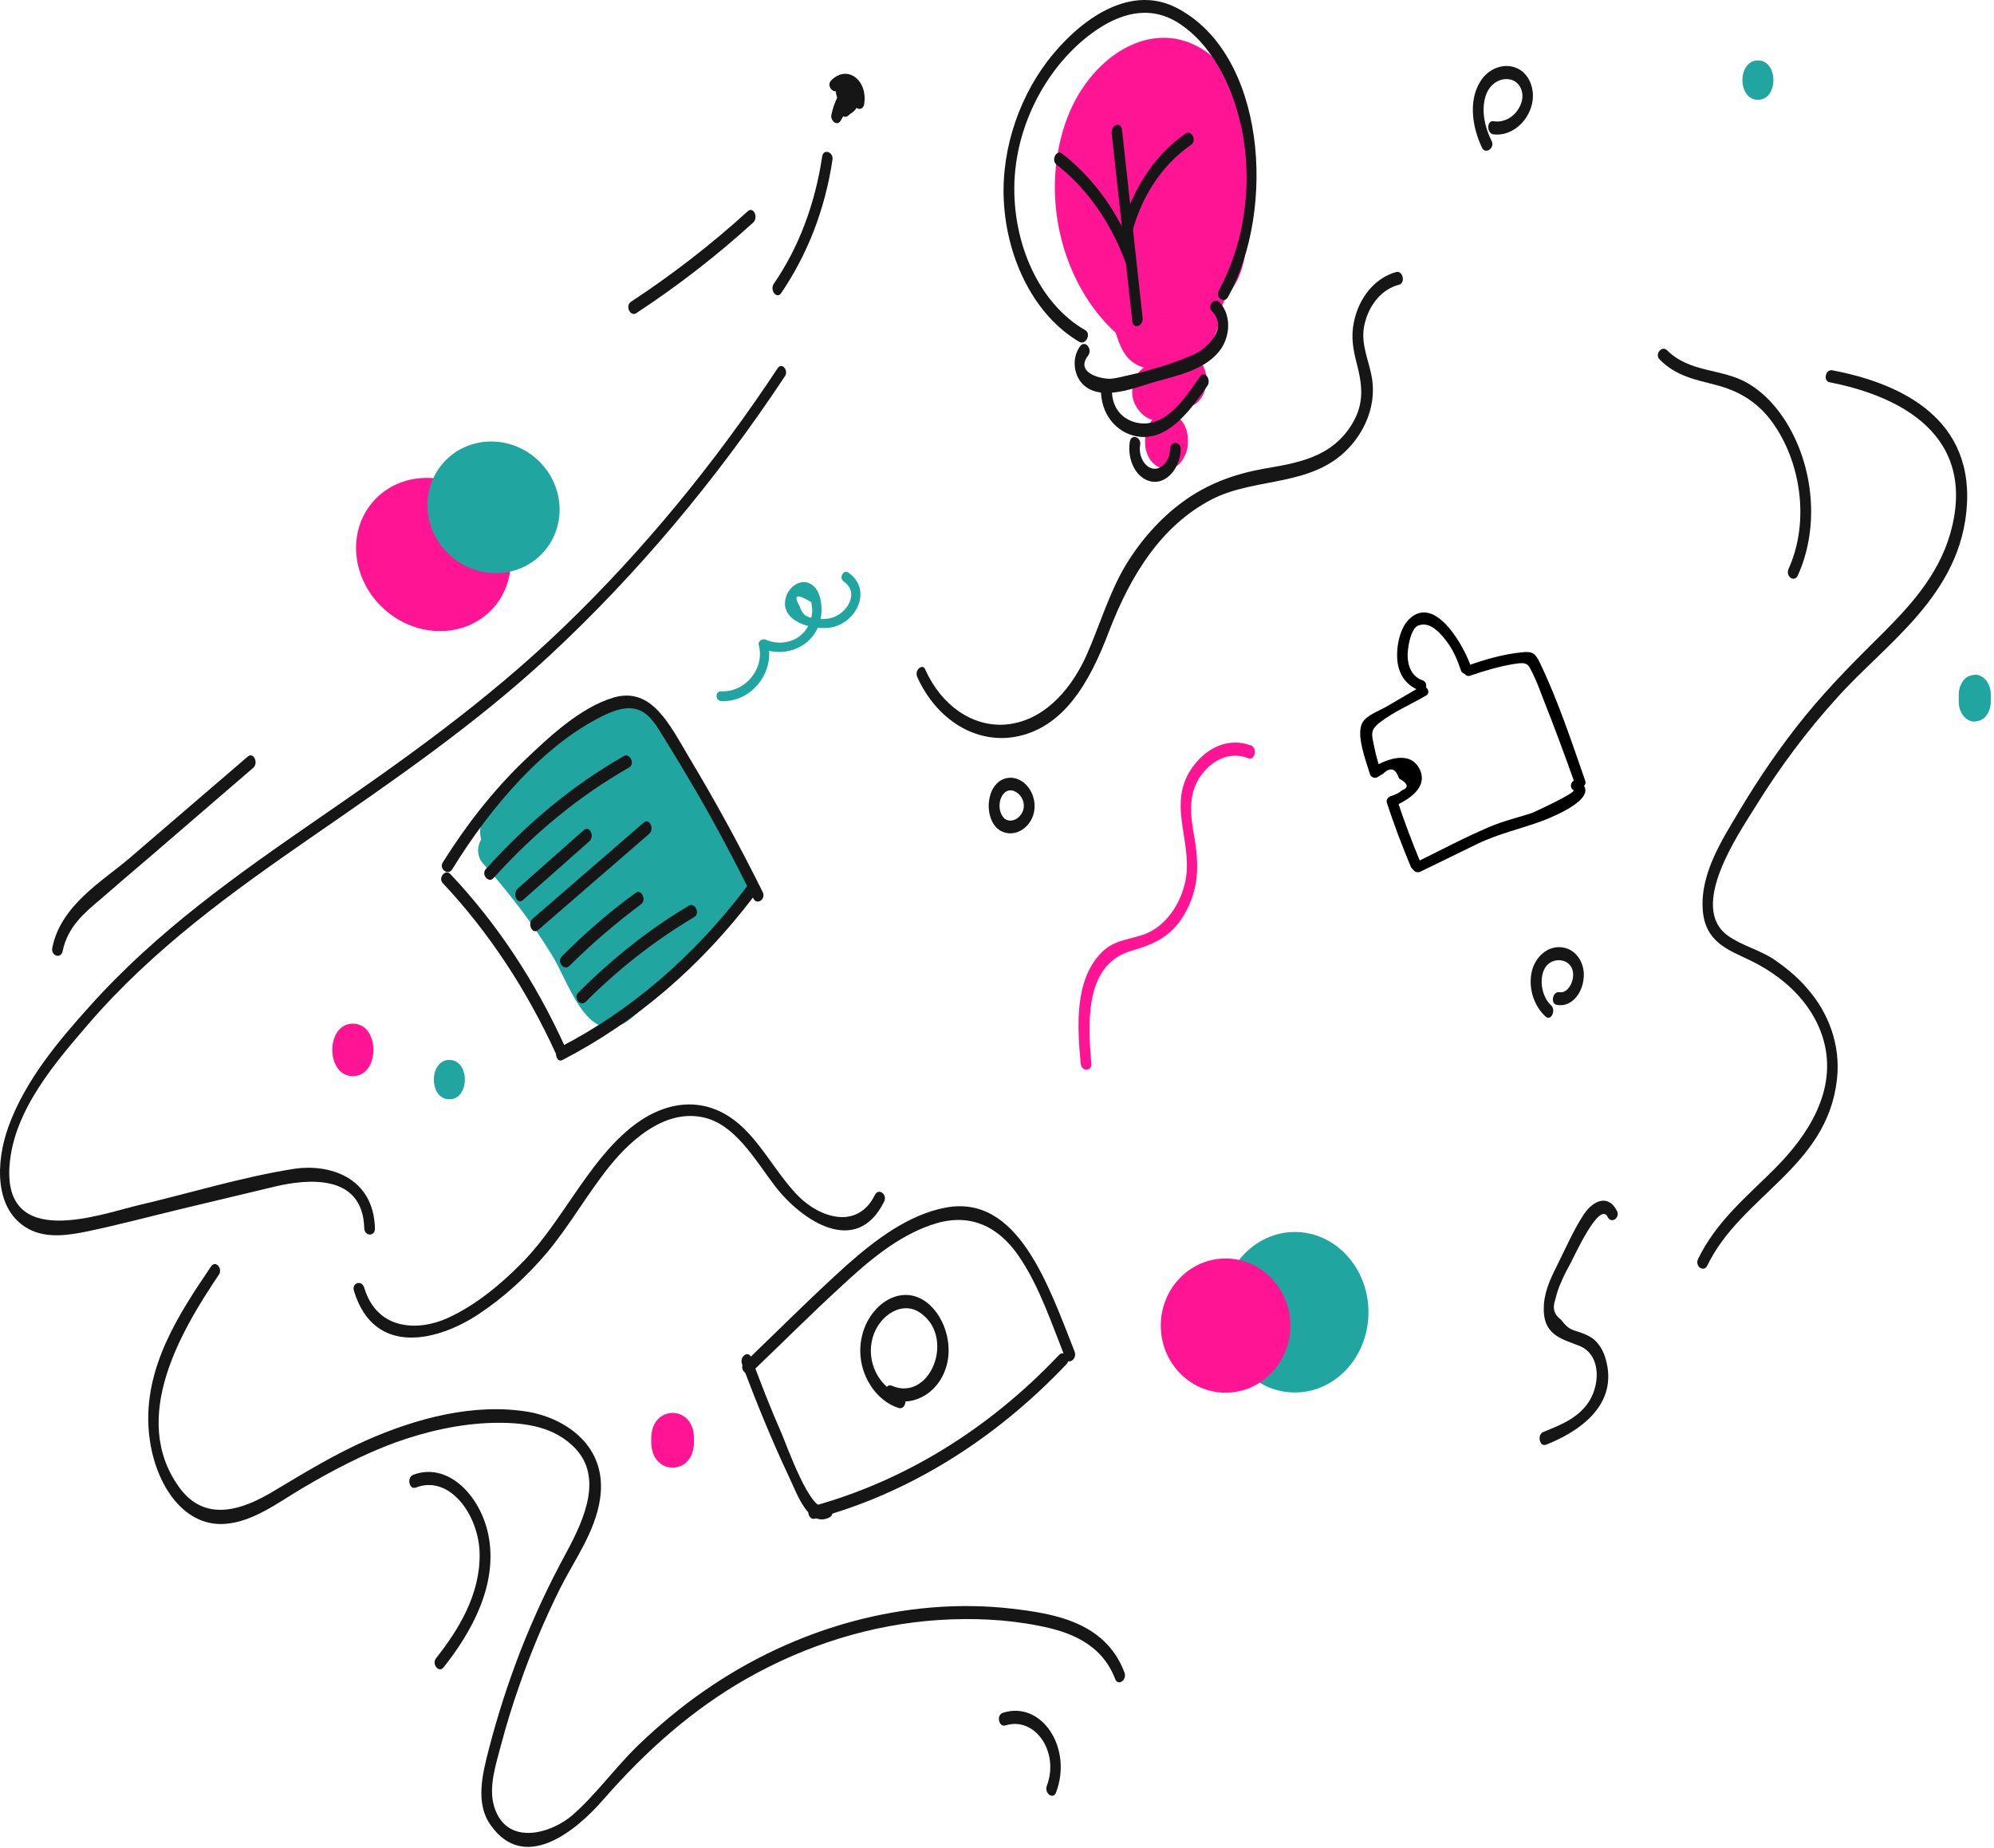 <svg width="560" height="519" viewBox="0 0 560 519" fill="none" xmlns="http://www.w3.org/2000/svg">
<path d="M135.699 242.549C142.699 250.408 149.299 258.881 154.999 268.213C158.799 274.353 162.699 286.633 169.499 288.352C173.499 289.334 176.699 286.756 179.699 283.809C183.799 279.756 187.799 275.581 191.899 271.406C195.999 267.231 199.999 263.179 204.099 259.004C206.999 256.057 210.299 253.355 210.499 248.32C210.699 243.531 208.199 239.97 205.899 236.409C202.699 231.375 199.399 226.34 196.199 221.305C192.999 216.271 189.699 211.236 186.499 206.201C184.099 202.517 181.899 197.606 177.899 196.5C174.299 195.518 170.999 198.097 167.999 200.061C163.999 202.64 160.099 205.587 156.399 208.657C149.099 214.797 142.299 221.796 136.099 229.655C134.199 232.111 134.399 236.655 136.999 238.374C143.499 242.426 149.699 247.215 155.299 253.109C157.799 255.688 160.199 258.513 162.499 261.46C163.599 262.933 164.699 264.407 165.799 266.003C166.499 266.985 167.199 268.091 167.899 269.073C168.799 272.02 170.099 271.897 171.699 268.459C172.099 271.775 172.399 275.213 172.799 278.528C183.199 270.792 192.699 261.214 200.899 250.162C204.299 245.496 199.999 238.374 195.399 241.444C188.399 246.11 181.199 249.917 173.699 252.864C175.399 255.565 177.099 258.267 178.799 260.968C182.999 252.741 188.199 245.619 194.299 239.356C191.899 237.146 189.599 234.936 187.199 232.602C181.699 242.672 174.799 251.513 166.899 258.758C169.099 260.846 171.299 262.933 173.499 265.021C176.099 253.478 181.399 243.286 189.299 236.041C187.199 233.462 185.199 231.006 183.099 228.427C178.599 239.356 172.299 248.689 164.199 255.811C165.699 255.811 167.199 255.811 168.699 255.811C168.999 256.179 169.199 256.671 169.499 257.039C169.699 256.057 169.899 255.074 170.099 254.215C170.399 252.987 170.699 251.759 171.099 250.408C171.999 247.092 173.199 244.023 174.499 240.953C176.999 235.181 180.099 230.147 183.799 225.48C181.399 223.27 179.099 221.06 176.699 218.727C171.399 232.111 164.099 243.777 154.899 253.601C157.499 254.951 159.999 256.179 162.599 257.53C163.699 243.04 168.799 229.778 177.099 219.341C174.699 217.13 172.399 214.92 169.999 212.587C165.899 222.41 159.899 230.147 152.099 235.672C154.399 237.269 156.599 238.865 158.899 240.461C158.799 236.041 159.299 231.743 160.999 227.813C161.699 226.094 162.599 224.498 163.599 223.147C165.199 220.814 168.199 220.2 165.399 217.99C164.099 216.025 163.399 216.148 163.299 218.604C162.799 219.832 162.399 221.06 161.899 222.288C161.099 224.13 160.299 225.849 159.499 227.568C158.599 229.287 157.699 231.006 156.699 232.602C155.899 233.83 155.199 235.058 154.299 236.286C152.899 237.269 152.799 238.006 153.999 238.374C154.699 239.479 155.399 240.584 156.099 241.689C155.099 237.76 158.399 230.392 159.899 227.077C160.799 225.235 165.999 214.674 168.299 215.288C169.399 215.534 170.899 222.41 171.299 223.638C172.099 226.34 172.799 229.164 173.299 231.989C173.799 234.813 174.399 237.76 174.399 240.584C174.399 243.9 174.399 244.023 172.199 241.689C165.899 235.058 165.199 218.235 174.499 214.429C179.199 212.464 180.599 219.832 181.699 224.007C183.299 230.024 184.799 236.164 186.399 242.303C188.899 240.461 191.399 238.742 193.899 236.9C188.299 230.147 185.299 221.551 185.099 211.85C183.199 213.569 181.299 215.411 179.399 217.13C189.899 222.042 191.599 238.251 192.999 250.04C193.799 257.039 202.499 254.092 201.699 247.092C199.699 230.392 195.999 212.955 181.799 206.447C179.099 205.219 175.999 208.412 176.099 211.727C176.299 224.252 180.299 235.672 187.499 244.514C190.599 248.32 196.399 244.514 194.999 239.111C193.199 232.111 191.599 225.112 189.599 218.235C188.199 213.323 186.399 208.166 182.699 205.219C174.699 198.711 165.299 206.079 161.199 215.043C156.499 225.48 157.699 238.497 164.099 247.338C169.399 254.583 179.699 258.513 182.599 246.356C185.199 235.55 180.699 219.586 176.299 210.254C170.299 197.728 160.399 207.184 155.299 215.288C152.599 219.586 150.499 224.252 148.999 229.287C147.599 233.953 145.299 241.567 148.099 246.11C154.699 256.671 164.199 238.742 167.099 232.848C169.599 227.936 173.199 221.182 172.599 215.043C171.999 209.271 167.599 206.57 163.399 208.78C154.199 213.692 149.499 228.796 149.899 240.216C149.999 244.391 153.599 247.092 156.699 245.005C165.699 238.62 172.999 229.287 177.799 217.99C180.099 212.587 174.399 206.692 170.699 211.236C160.699 223.761 154.899 239.725 153.599 257.162C153.199 262.319 158.599 263.916 161.299 261.091C170.999 250.776 178.899 238.128 184.499 224.007C186.599 218.604 181.199 212.587 177.399 217.253C171.599 224.621 166.999 233.094 163.799 242.549C161.699 248.812 157.299 260.723 164.099 265.021C165.499 265.88 167.299 266.126 168.599 265.021C177.999 256.793 185.599 246.356 190.799 233.708C192.599 229.287 188.599 222.533 184.599 226.094C174.799 235.181 167.899 247.215 164.699 261.705C163.699 266.003 167.999 270.915 171.299 267.968C180.599 259.618 188.399 249.671 194.899 237.883C197.899 232.357 191.499 227.445 187.799 231.129C181.099 237.883 175.499 245.865 170.899 254.951C168.799 259.004 172.299 264.53 175.999 263.056C184.299 259.863 192.299 255.688 199.899 250.531C198.099 247.584 196.299 244.759 194.399 241.812C186.699 252.25 177.899 261.214 168.099 268.459C164.499 271.161 165.699 276.809 169.199 278.528C173.399 280.616 177.899 276.441 178.099 271.161C178.399 264.775 172.999 258.758 169.799 254.583C161.699 243.777 151.999 234.936 141.399 228.427C141.699 231.375 141.999 234.199 142.299 237.146C146.999 231.252 151.999 225.849 157.299 220.937C162.099 216.516 168.099 210.622 173.799 208.289C175.499 207.552 175.399 207.184 176.799 208.903C178.199 210.622 179.299 212.709 180.399 214.551C182.599 217.99 184.899 221.551 187.099 224.989C189.499 228.796 191.999 232.603 194.399 236.409C195.699 238.497 200.999 244.759 200.599 247.092C200.199 249.794 194.699 253.723 192.899 255.565C190.099 258.39 187.299 261.214 184.499 264.038C181.699 266.863 178.899 269.687 176.099 272.511C174.899 273.739 172.299 277.3 170.199 275.95C169.399 275.458 167.999 271.775 167.499 270.915C160.199 257.407 151.499 245.251 141.799 234.322C137.799 230.024 131.399 237.76 135.699 242.549Z" fill="#20a5a0"/>
<path d="M140.499 232.725C144.099 241.321 166.699 289.212 176.299 272.88C179.699 267.108 171.899 261.582 168.499 267.354C168.299 267.599 168.199 267.968 167.999 268.213C169.299 267.354 170.599 266.371 171.899 265.512C170.199 265.758 166.099 258.758 164.999 257.162C162.799 254.092 160.599 251.022 158.599 247.706C154.699 241.198 151.299 234.322 148.299 227.2C145.699 220.814 137.899 226.463 140.499 232.725Z" fill="#20a5a0"/>
<path d="M319.399 81.072C308.699 71.494 304.599 51.846 311.299 37.479C314.599 30.357 320.599 24.586 327.599 25.568C334.799 26.55 338.299 32.936 338.799 41.286C339.099 45.952 338.699 50.741 338.599 55.407C338.399 59.828 338.799 64.986 337.799 69.284C336.799 73.581 333.199 75.914 331.799 80.212C330.599 83.896 331.899 87.089 328.399 88.317C327.399 88.685 325.999 88.562 325.099 88.931C323.499 88.685 323.499 89.054 325.099 89.913C324.699 88.317 324.399 86.843 323.999 85.247C322.699 79.844 321.399 74.318 320.099 68.915C317.899 59.828 313.299 46.443 319.099 37.97C316.699 38.339 314.299 38.707 311.799 39.076C315.299 42.268 313.999 55.285 314.199 59.705C314.499 68.915 314.799 78.125 315.099 87.335C315.399 97.035 326.299 96.667 327.099 87.335C327.899 77.634 326.799 68.055 326.499 58.232C326.299 54.057 326.299 49.759 326.799 45.584C326.999 43.496 327.399 41.532 327.899 39.567C328.199 38.216 328.699 36.865 329.199 35.637C330.299 33.55 330.299 33.304 329.299 34.901C327.799 35.146 326.199 35.392 324.699 35.637C324.399 35.514 325.799 40.058 325.999 41.04C326.399 42.882 326.599 44.847 326.799 46.689C327.199 51.846 327.199 57.127 326.999 62.284C326.899 64.617 326.699 66.95 326.399 69.406C326.199 70.88 325.999 72.353 325.799 73.827C324.799 76.774 326.499 77.511 330.899 75.669C331.299 74.686 330.199 70.757 330.099 69.652C329.899 67.073 329.799 64.372 329.899 61.793C329.999 56.758 330.499 51.969 331.499 47.057C331.799 45.584 332.099 44.233 332.499 42.759C333.999 39.567 332.399 38.462 327.699 39.567C327.299 40.426 328.899 45.093 329.099 45.952C329.999 51.11 330.199 56.39 329.799 61.67C329.599 64.126 329.399 72.108 327.099 72.722C319.599 74.932 322.799 89.176 330.299 86.966C338.199 84.633 340.399 74.809 341.399 66.091C342.499 55.776 342.099 44.11 338.899 34.409C335.799 25.077 326.699 24.954 322.699 33.55C318.699 42.145 317.799 54.302 317.899 64.003C317.999 71.862 318.099 85.37 325.799 88.194C334.299 91.264 337.299 79.967 338.199 72.108C339.399 61.793 339.699 51.232 338.299 40.917C337.299 33.304 333.299 18.691 324.799 21.516C316.599 24.094 314.999 41.654 314.599 50.004C314.099 62.53 316.299 74.932 315.299 87.457C319.299 87.457 323.299 87.457 327.299 87.457C326.899 75.055 326.499 62.653 325.999 50.25C325.699 40.795 324.499 32.445 317.999 26.55C316.099 24.708 312.299 25.445 310.699 27.655C304.099 37.234 303.599 49.022 305.899 60.81C307.099 67.196 308.799 73.581 310.299 79.844C311.699 85.738 312.499 92.86 315.099 98.018C319.199 106.368 330.599 104.403 336.499 100.105C339.599 97.895 341.699 94.211 342.499 89.913C342.999 87.212 342.799 86.106 344.199 83.896C345.799 81.44 347.399 79.475 348.399 76.528C350.099 71.862 350.199 66.705 350.399 61.793C350.599 55.653 351.099 49.391 350.999 43.128C350.799 32.199 347.899 21.884 340.199 15.621C325.399 3.587 306.799 14.762 299.799 32.936C291.599 54.425 298.199 79.844 313.499 93.597C319.599 99.368 325.599 86.598 319.399 81.072Z" fill="#FF1493"/>
<path d="M318.799 113.613C320.799 117.542 324.399 119.016 327.999 117.665C329.599 117.051 330.999 115.946 332.199 114.595C332.499 114.227 332.899 113.858 333.199 113.367C333.499 112.999 333.399 112.999 332.999 113.49C334.899 112.262 333.399 111.894 328.599 112.139C330.999 114.595 334.799 115.209 337.099 112.139C339.199 109.438 339.599 104.403 337.099 101.702C334.199 98.632 330.499 98.141 327.099 100.597C325.999 101.333 324.899 102.438 324.099 103.666C323.399 104.772 324.999 102.93 323.899 103.912C324.099 103.789 324.299 103.666 324.499 103.666C322.399 104.28 323.899 105.14 328.999 106.245C327.299 102.93 323.599 101.333 320.799 103.544C318.299 105.631 316.999 110.175 318.799 113.613Z" fill="#FF1493"/>
<path d="M321.599 123.314C321.599 123.682 321.599 124.051 321.599 124.419C321.599 126.261 322.299 128.348 323.399 129.576C324.399 130.804 326.099 131.787 327.599 131.787C329.199 131.664 330.799 131.05 331.799 129.576C332.899 128.103 333.599 126.384 333.599 124.419C333.599 124.051 333.599 123.682 333.599 123.314C333.599 121.472 332.899 119.384 331.799 118.156C330.799 116.928 329.099 115.946 327.599 115.946C325.999 116.069 324.399 116.683 323.399 118.156C322.299 119.507 321.599 121.226 321.599 123.314Z" fill="#FF1493"/>
<path d="M194.899 405.009C194.899 404.64 194.899 404.272 194.899 403.903C194.899 394.448 182.899 394.448 182.899 403.903C182.899 404.272 182.899 404.64 182.899 405.009C182.899 414.587 194.899 414.587 194.899 405.009C194.899 404.64 194.899 404.272 194.899 403.903C194.899 394.448 182.899 394.448 182.899 403.903C182.899 404.272 182.899 404.64 182.899 405.009C182.899 414.587 194.899 414.587 194.899 405.009Z" fill="#FF1493"/>
<path d="M99.099 302.228C106.799 302.228 106.799 287.492 99.099 287.492C91.399 287.492 91.399 302.228 99.099 302.228Z" fill="#FF1493"/>
<path d="M126.199 308.736C131.999 308.736 131.999 297.685 126.199 297.685C120.399 297.685 120.399 308.736 126.199 308.736Z" fill="#20a5a0"/>
<path d="M493.699 28.024C499.499 28.024 499.499 16.972 493.699 16.972C487.899 16.972 487.899 28.024 493.699 28.024Z" fill="#20a5a0"/>
<path d="M550.099 195.027C550.099 195.764 550.099 196.378 550.099 197.114C550.099 198.588 550.599 200.061 551.399 201.044C552.199 202.026 553.499 202.763 554.599 202.64C555.799 202.517 556.999 202.149 557.799 201.044C558.599 199.939 559.099 198.588 559.099 197.114C559.099 196.378 559.099 195.764 559.099 195.027C559.099 193.553 558.599 192.08 557.799 191.097C556.999 190.115 555.699 189.378 554.599 189.501C553.399 189.624 552.199 189.992 551.399 191.097C550.599 192.203 550.099 193.553 550.099 195.027Z" fill="#20a5a0"/>
<path d="M513.799 107.35C530.799 110.666 554.599 120.367 548.299 147.627C545.399 160.153 537.399 169.117 529.499 177.098C521.699 184.835 513.999 192.448 506.899 201.166C500.099 209.517 493.899 218.604 488.199 228.182C483.699 235.795 477.499 245.25 478.199 255.442C478.799 264.529 485.299 266.74 491.199 269.564C499.699 273.616 508.699 280.738 511.999 291.667C516.399 306.403 507.199 319.419 498.499 328.138C490.699 335.997 482.199 342.751 476.899 353.557C475.899 355.644 478.499 357.486 479.499 355.399C488.999 335.751 513.199 327.892 515.899 303.087C516.999 293.387 513.399 284.3 507.699 277.791C504.899 274.476 501.599 271.774 498.199 269.441C494.099 266.74 489.299 265.635 485.299 262.81C474.099 254.828 488.099 234.444 492.899 226.708C499.799 215.534 507.499 205.219 515.999 195.886C529.599 180.66 550.899 167.152 552.399 141.733C553.899 115.946 531.399 107.227 514.799 104.035C512.699 103.421 511.899 106.982 513.799 107.35Z" fill="#161616"/>
<path d="M218.399 103.421C200.599 130.313 180.499 154.749 158.299 176.116C136.499 197.114 112.799 213.815 88.699 230.392C66.499 245.742 44.099 261.459 25.099 282.703C16.599 292.159 7.199 303.21 2.399 316.349C-1.301 326.542 -1.601 339.803 7.899 345.084C13.099 347.908 19.199 346.926 24.599 345.821C33.399 343.979 42.099 341.645 50.799 339.558C59.699 337.47 68.599 335.26 77.499 333.173C85.999 331.208 101.899 329.366 102.299 344.961C102.399 347.294 105.399 347.294 105.299 344.961C104.899 330.471 92.299 326.787 82.599 328.261C67.799 330.594 53.199 335.137 38.499 338.576C28.199 341.031 0.699 351.224 2.699 327.033C3.999 311.438 15.999 297.93 24.699 287.738C43.099 266.371 65.199 250.531 87.199 235.304C110.299 219.34 133.299 203.622 154.499 183.975C178.899 161.258 200.999 134.979 220.299 105.877C221.699 104.157 219.599 101.579 218.399 103.421Z" fill="#161616"/>
<path d="M59.298 355.644C50.498 368.661 40.199 384.01 41.798 402.061C42.998 415.937 51.099 428.954 63.298 427.971C71.099 427.357 77.999 422.077 84.799 418.025C93.299 412.99 101.998 408.447 110.998 405.131C119.898 401.938 129.198 399.851 138.498 399.605C145.898 399.483 154.298 400.097 160.498 405.745C169.898 414.095 164.098 426.62 159.098 435.953C154.198 444.917 149.898 454.127 146.098 463.828C142.698 472.669 139.698 481.879 137.298 491.211C135.498 498.211 133.398 506.438 137.798 512.578C147.198 525.963 161.498 514.543 169.398 505.456C181.498 491.58 194.598 480.037 209.698 471.441C226.598 461.863 244.998 456.214 263.498 454.986C272.898 454.372 282.398 454.741 291.698 456.583C299.998 458.179 309.298 461.372 313.198 471.564C313.998 473.651 316.598 471.81 315.798 469.722C310.398 455.355 295.598 453.145 284.198 451.794C269.298 450.075 254.098 451.425 239.498 455.355C224.898 459.284 210.598 465.915 197.598 475.002C191.198 479.423 185.198 484.458 179.398 489.983C172.898 496.246 167.398 503.982 160.798 509.754C154.898 514.911 142.298 518.718 138.798 507.42C137.098 501.895 139.298 495.509 140.698 490.106C142.198 484.458 143.898 478.932 145.798 473.529C149.098 463.951 152.998 454.741 157.398 445.9C161.298 438.163 167.098 430.304 168.498 421.095C170.798 406.114 158.798 398.377 148.498 396.535C133.198 393.957 116.998 398.255 102.598 404.64C93.799 408.569 85.499 413.604 77.099 418.639C68.398 423.919 57.599 427.971 50.199 417.534C36.398 398.132 50.898 373.695 61.398 358.1C62.699 356.381 60.599 353.802 59.298 355.644Z" fill="#161616"/>
<path d="M116.799 417.779C126.199 414.095 134.499 425.393 134.699 436.321C134.899 447.864 128.699 457.811 122.499 465.67C121.099 467.389 123.299 469.968 124.599 468.248C132.199 458.67 140.099 445.04 137.099 430.796C134.699 419.621 125.499 410.534 115.999 414.218C114.199 414.955 114.899 418.516 116.799 417.779Z" fill="#161616"/>
<path d="M466.099 100.965C470.699 105.631 476.099 106.613 481.799 108.087C487.999 109.683 493.399 112.63 497.699 118.525C505.799 129.699 508.299 146.522 502.299 159.784C501.399 161.872 503.899 163.714 504.899 161.626C510.699 148.855 509.499 133.137 503.099 121.103C500.099 115.455 495.899 110.543 490.799 107.596C483.599 103.421 474.599 104.771 468.199 98.386C466.699 96.912 464.599 99.491 466.099 100.965Z" fill="#161616"/>
<path d="M99.399 362.521C105.099 381.309 123.199 376.52 134.299 369.152C141.399 364.486 147.999 358.469 153.799 351.592C159.999 344.101 164.999 335.26 171.099 327.647C177.799 319.297 187.199 311.683 197.299 313.771C206.399 315.613 211.899 325.559 217.699 333.173C225.299 342.996 240.599 353.066 248.299 337.47C249.299 335.383 246.699 333.541 245.699 335.628C240.799 345.452 230.399 342.014 224.399 336.12C218.999 330.717 215.099 323.349 209.799 317.823C199.799 307.262 187.299 308.245 176.699 317.086C164.999 326.787 157.899 342.873 147.199 354.048C140.899 360.556 133.599 366.573 125.799 370.134C117.499 373.941 105.899 373.695 102.299 361.661C101.599 359.328 98.699 360.31 99.399 362.521Z" fill="#161616"/>
<path d="M124.398 248.075C137.198 261.705 147.898 277.914 156.198 296.088C157.098 298.176 159.698 296.334 158.798 294.246C150.398 275.704 139.598 259.372 126.498 245.496C125.098 243.9 122.898 246.601 124.398 248.075Z" fill="#161616"/>
<path d="M126.999 244.145C137.799 226.585 153.099 208.657 170.099 200.675C172.799 199.447 175.899 198.342 178.799 199.202C182.399 200.184 184.499 203.991 186.599 207.429C189.599 212.218 192.499 217.13 195.399 222.042C201.099 231.866 206.499 242.058 211.599 252.373C212.599 254.337 215.199 252.495 214.199 250.531C207.799 237.637 200.899 224.989 193.599 212.832C188.099 203.622 183.099 192.816 172.399 195.886C163.099 198.588 154.199 206.938 146.899 213.937C138.399 222.165 130.899 231.743 124.299 242.303C123.299 244.145 125.899 245.987 126.999 244.145Z" fill="#161616"/>
<path d="M157.999 297.684C178.399 287.124 196.599 271.652 211.699 251.759C212.999 250.039 210.899 247.461 209.599 249.18C194.899 268.582 177.099 283.931 157.199 294.123C155.399 295.106 156.199 298.667 157.999 297.684Z" fill="#161616"/>
<path d="M138.599 246.601C149.999 233.953 162.699 223.515 176.699 215.534C178.399 214.551 176.899 211.359 175.199 212.341C160.999 220.445 148.099 231.129 136.499 244.022C134.999 245.496 137.199 248.197 138.599 246.601Z" fill="#161616"/>
<path d="M146.899 252.741C153.099 247.215 159.299 241.812 165.499 236.286C167.099 234.935 165.599 231.743 163.999 233.094C157.799 238.619 151.599 244.022 145.399 249.548C143.799 251.022 145.299 254.214 146.899 252.741Z" fill="#161616"/>
<path d="M151.099 261.214C161.499 252.25 171.899 243.163 182.299 234.199C183.899 232.848 182.399 229.655 180.799 231.006C170.399 239.97 159.999 249.057 149.599 258.021C147.999 259.372 149.499 262.565 151.099 261.214Z" fill="#161616"/>
<path d="M159.899 271.283C166.299 264.898 172.999 259.249 179.999 253.969C181.699 252.741 180.099 249.548 178.499 250.776C171.199 256.056 164.299 262.073 157.799 268.582C156.299 270.178 158.399 272.757 159.899 271.283Z" fill="#161616"/>
<path d="M164.499 281.352C173.899 271.897 184.099 264.038 194.999 257.53C196.699 256.548 195.199 253.355 193.499 254.337C182.299 260.968 171.999 269.196 162.399 278.774C160.899 280.247 162.999 282.826 164.499 281.352Z" fill="#161616"/>
<path d="M304.799 92.737C291.899 85.37 284.199 68.301 284.899 50.864C285.699 33.058 295.499 16.849 307.999 8.376C315.799 3.096 324.099 1.5 331.999 7.148C339.199 12.183 344.299 20.901 347.199 30.234C352.399 47.18 350.499 66.459 342.299 81.563C341.199 83.528 343.799 85.37 344.899 83.405C358.499 58.477 355.399 15.13 330.499 2.236C317.999 -4.272 304.699 4.447 295.699 15.253C286.899 25.813 281.199 40.917 281.899 56.144C282.699 72.967 290.699 88.808 303.199 96.053C304.999 96.912 306.499 93.72 304.799 92.737Z" fill="#161616"/>
<path d="M303.399 97.158C300.799 100.596 301.499 105.877 304.699 108.455C309.899 112.63 318.899 108.824 324.399 107.227C330.299 105.508 339.199 103.912 343.199 97.526C345.599 93.597 345.599 88.194 342.499 84.878C340.999 83.405 338.899 85.984 340.399 87.457C344.999 92.246 338.999 97.772 335.399 99.491C332.399 100.842 329.299 101.947 326.199 102.929C323.299 103.789 320.399 104.649 317.499 105.263C315.699 105.631 313.699 106.245 311.899 106.368C309.299 106.491 301.799 104.771 305.599 99.859C306.899 98.018 304.799 95.439 303.399 97.158Z" fill="#161616"/>
<path d="M309.199 110.297C309.599 117.542 314.599 122.208 320.399 122.7C328.399 123.314 334.399 115.086 339.099 108.332C340.299 106.491 338.199 103.912 336.999 105.754C333.699 110.543 329.999 116.069 325.099 118.156C320.099 120.367 312.699 117.911 312.299 110.297C312.099 107.964 309.099 107.964 309.199 110.297Z" fill="#161616"/>
<path d="M317.299 124.05C316.499 129.085 318.999 134.365 323.299 135.225C327.699 136.084 331.499 131.295 331.599 126.138C331.599 123.805 328.599 123.805 328.599 126.138C328.599 129.208 326.199 132.278 323.499 131.541C321.199 130.927 319.699 127.734 320.199 125.033C320.599 122.7 317.699 121.717 317.299 124.05Z" fill="#161616"/>
<path d="M296.799 46.32C305.399 53.074 311.999 62.529 316.199 73.95C316.999 76.16 319.599 74.195 318.799 72.108C314.399 60.074 307.399 50.25 298.299 43.128C296.599 41.9 295.099 45.092 296.799 46.32Z" fill="#161616"/>
<path d="M312.199 37.356C314.099 55.039 316.099 72.722 317.999 90.281C318.299 92.615 321.099 91.632 320.899 89.299C318.999 71.616 316.999 53.934 315.099 36.374C314.799 34.041 311.999 35.023 312.199 37.356Z" fill="#161616"/>
<path d="M317.399 67.441C319.999 55.898 325.999 46.566 334.499 40.672C336.199 39.567 334.699 36.374 332.999 37.479C323.899 43.742 317.299 54.057 314.499 66.459C313.999 68.792 316.899 69.775 317.399 67.441Z" fill="#161616"/>
<path d="M208.399 383.151C212.399 393.834 216.699 404.394 221.499 414.587C223.899 419.621 227.099 429.199 232.999 426.129C234.799 425.147 233.199 422.077 231.499 422.937C227.699 424.901 220.899 405.868 219.599 402.798C216.499 395.799 213.699 388.554 210.999 381.309C210.199 379.098 207.599 380.94 208.399 383.151Z" fill="#161616"/>
<path d="M211.098 385.361C219.598 377.256 227.898 368.906 236.498 361.047C243.998 354.048 252.098 347.294 261.298 344.101C271.198 340.54 279.798 343.365 286.398 353.188C291.998 361.538 295.398 371.853 299.198 381.431C299.998 383.519 302.598 381.677 301.798 379.59C294.498 361.17 285.898 335.137 265.398 339.19C255.198 341.154 245.998 348.031 237.698 355.399C227.898 364.24 218.498 373.695 208.898 382.905C207.498 384.256 209.598 386.835 211.098 385.361Z" fill="#161616"/>
<path d="M228.899 426.498C254.999 419.498 279.199 404.517 299.499 383.151C300.999 381.554 298.799 378.975 297.399 380.572C277.499 401.57 253.699 416.06 228.099 423.059C226.199 423.551 226.999 427.112 228.899 426.498Z" fill="#161616"/>
<path d="M253.199 391.869C247.899 390.273 243.499 383.887 244.799 376.888C245.999 370.134 252.699 365.222 257.999 368.415C268.699 375.046 261.399 393.957 250.399 389.168C248.599 388.431 247.799 391.992 249.599 392.729C255.799 395.43 263.299 391.746 265.699 384.01C268.099 376.397 264.199 367.187 258.099 364.486C251.499 361.539 243.999 367.064 242.099 375.169C239.899 384.256 245.299 393.22 252.399 395.43C254.299 396.044 255.099 392.483 253.199 391.869Z" fill="#161616"/>
<path d="M306.499 298.667C305.299 285.528 305.199 270.546 317.899 266.985C324.299 265.143 329.599 262.81 333.299 255.565C337.099 248.197 336.599 241.321 335.099 233.216C333.999 226.831 334.099 221.305 338.299 216.516C341.699 212.709 346.199 211.236 350.599 212.955C352.399 213.692 353.199 210.131 351.399 209.394C344.999 206.938 338.299 210.008 334.199 216.516C327.899 226.708 335.299 237.023 332.799 247.952C331.299 254.46 327.199 259.986 321.899 262.196C317.599 263.915 312.999 263.793 309.399 267.476C301.799 275.09 302.499 287.983 303.499 298.667C303.699 301 306.699 301 306.499 298.667Z" fill="#FF1493"/>
<path d="M282.098 229.901C278.998 226.831 281.498 219.954 285.498 222.533C287.098 223.515 288.098 225.849 287.198 227.936C286.298 230.024 283.998 231.129 282.298 230.024C280.598 228.918 279.098 232.111 280.798 233.216C283.898 235.058 287.698 233.708 289.598 230.269C291.598 226.585 290.298 221.919 287.398 219.709C284.498 217.498 280.598 218.112 278.698 221.796C276.998 225.235 277.398 230.024 279.998 232.602C281.498 233.953 283.598 231.374 282.098 229.901Z" fill="#161616"/>
<path d="M418.899 39.567C417.099 36.005 415.998 31.462 417.098 27.41C417.998 23.971 420.798 21.884 423.698 22.252C426.898 22.621 428.599 26.305 426.899 29.743C425.399 32.936 422.299 34.532 419.399 34.041C417.499 33.795 417.499 37.479 419.399 37.725C423.699 38.339 428.398 35.146 429.998 30.111C431.498 25.568 429.598 20.533 425.798 19.06C422.198 17.586 417.798 19.305 415.598 23.112C412.298 28.638 413.598 36.128 416.298 41.654C417.298 43.373 419.899 41.531 418.899 39.567Z" fill="#161616"/>
<path d="M257.599 190.115C262.999 202.149 273.999 208.903 285.099 206.938C298.699 204.482 305.999 191.711 311.399 177.467C317.699 161.012 326.399 147.504 340.299 140.259C352.899 133.751 369.199 137.067 379.599 124.91C383.599 120.244 386.299 113.736 385.399 106.859C384.699 101.579 382.099 97.158 383.099 91.632C384.299 85.615 388.099 81.195 392.899 79.966C394.799 79.475 393.999 75.914 392.099 76.405C386.299 78.002 381.599 83.405 380.199 90.65C379.399 94.579 379.999 98.14 380.999 101.947C382.599 108.087 383.199 113.122 379.899 118.77C374.099 128.717 363.899 130.067 354.799 131.664C346.699 133.137 339.099 135.839 332.099 140.996C325.899 145.54 320.399 151.68 316.099 158.802C311.399 166.661 308.799 175.87 304.999 184.343C300.199 194.781 292.299 202.763 282.199 203.5C272.999 204.114 264.399 198.097 259.899 188.15C259.299 186.185 256.699 188.027 257.599 190.115Z" fill="#161616"/>
<path d="M235.598 25.199C237.498 23.235 240.298 25.199 239.798 28.269C239.398 30.602 242.298 31.585 242.698 29.252C243.198 26.305 242.298 23.235 240.098 21.638C237.898 20.042 235.298 20.656 233.398 22.621C231.998 24.094 234.098 26.673 235.598 25.199Z" fill="#161616"/>
<path d="M236.499 24.708C235.999 27.287 235.099 29.62 233.799 31.708C234.599 32.322 235.499 32.935 236.299 33.55C236.899 30.848 238.099 28.515 239.799 26.55C238.999 26.427 238.199 26.305 237.399 26.182C237.899 27.532 237.499 29.006 236.499 29.743C237.199 30.111 237.999 30.48 238.699 30.848C238.299 29.129 238.599 27.532 239.499 26.182C238.899 26.305 238.299 26.427 237.699 26.427C238.499 26.919 238.399 28.269 237.599 28.761C238.199 28.883 238.799 29.006 239.399 29.006C238.799 28.392 238.299 27.655 237.999 26.796C237.899 26.427 237.799 26.059 237.699 25.568C237.699 25.322 237.499 22.744 237.199 23.48C236.299 25.568 238.899 27.41 239.799 25.322C241.199 22.13 237.599 19.305 235.599 21.884C233.499 24.708 235.399 29.375 237.399 31.462C237.899 32.076 238.599 32.199 239.199 31.708C241.999 29.988 241.999 24.831 239.299 22.989C238.799 22.621 237.899 22.621 237.499 23.235C235.899 25.568 235.299 28.515 235.899 31.462C236.099 32.567 237.299 33.181 238.099 32.567C240.599 30.725 241.299 27.041 240.099 23.971C239.699 22.866 238.399 22.866 237.699 23.603C235.599 25.936 234.199 28.883 233.499 32.199C233.099 33.795 234.999 35.514 235.999 34.041C237.599 31.462 238.799 28.638 239.499 25.445C239.899 23.357 236.999 22.375 236.499 24.708Z" fill="#161616"/>
<path d="M230.899 43.987C228.899 57.249 224.399 69.406 217.299 79.721C216.099 81.563 218.199 84.142 219.399 82.3C226.799 71.371 231.699 58.846 233.799 44.847C234.099 42.636 231.199 41.654 230.899 43.987Z" fill="#161616"/>
<path d="M209.998 59.337C199.598 68.792 188.599 77.265 177.199 84.756C175.499 85.861 176.999 89.053 178.699 87.948C190.099 80.458 201.098 71.985 211.498 62.529C213.098 61.056 211.598 57.863 209.998 59.337Z" fill="#161616"/>
<path d="M454.098 340.049C451.398 334.892 446.898 337.593 444.498 341.523C441.898 345.575 439.798 350.364 437.598 354.785C435.898 358.223 433.898 362.03 433.598 366.328C432.998 374.923 438.298 375.906 443.598 377.993C449.898 380.572 449.498 389.659 445.498 394.693C442.298 398.746 437.598 400.465 433.398 402.184C431.598 402.921 432.398 406.482 434.198 405.745C442.598 402.43 455.098 394.939 450.798 381.186C450.098 378.976 448.898 377.134 447.298 375.906C446.398 375.292 445.398 374.8 444.398 374.432C441.498 373.327 440.698 373.695 438.398 370.625C436.498 369.275 435.898 367.433 436.798 364.977C437.198 363.258 437.698 361.661 438.398 360.188C439.198 358.223 440.198 356.381 441.198 354.539C442.198 352.697 449.198 337.225 451.498 341.768C452.498 343.856 455.098 342.014 454.098 340.049Z" fill="#161616"/>
<path d="M282.399 484.58C290.599 482.002 297.599 491.948 293.999 501.526C293.199 503.614 295.799 505.579 296.599 503.368C301.299 490.966 292.599 477.581 281.699 481.019C279.699 481.633 280.499 485.194 282.399 484.58Z" fill="#161616"/>
<path d="M435.598 282.335C431.798 278.897 431.798 269.932 437.598 269.687C439.698 269.564 441.899 271.038 441.799 273.862C441.799 276.195 440.099 279.019 437.999 278.651C436.099 278.283 435.299 281.844 437.199 282.212C440.899 282.949 444.099 279.633 444.699 275.213C445.399 270.669 442.698 266.74 439.098 266.126C435.398 265.389 431.599 267.968 430.299 272.388C428.999 277.3 430.798 282.58 434.098 285.528C435.598 286.878 437.098 283.686 435.598 282.335Z" fill="#161616"/>
<path d="M17.599 267.108C18.999 260.232 23.799 256.302 28.299 252.495C32.999 248.443 37.799 244.268 42.599 240.216C52.099 231.988 61.599 223.884 71.099 215.656C72.699 214.306 71.199 211.113 69.599 212.464C58.499 222.042 47.399 231.497 36.299 241.075C28.799 247.461 17.099 254.214 14.699 266.126C14.199 268.459 17.099 269.441 17.599 267.108Z" fill="#161616"/>
<path d="M363.662 346C352.251 346 343 356.091 343 368.538C343 380.985 352.251 391.076 363.662 391.076C375.072 391.076 384.323 380.985 384.323 368.538C384.323 356.091 375.072 346 363.662 346Z" fill="#20a5a0"/>
<path d="M344.193 353.449C334.146 353.449 326 361.884 326 372.29C326 382.696 334.146 391.132 344.193 391.132C354.241 391.132 362.386 382.696 362.386 372.29C362.386 361.884 354.241 353.449 344.193 353.449Z" fill="#FF1493"/>
<path d="M236.925 163.284C241.646 166.603 237.685 172.463 233.49 173.535C232.083 173.922 230.596 173.91 229.154 173.721C226.445 173.388 225.468 172.849 224.502 170.138C222.71 167.02 223.832 166.653 227.844 169.124C227.942 169.811 228.018 170.587 228.117 171.275C228.112 173.07 227.515 174.993 226.551 176.535C224.042 180.413 219.038 181.368 215.102 179.675C214.102 179.223 212.777 180.009 213.109 181.231C214.827 187.825 209.256 194.491 202.543 194.148C200.793 194.066 200.818 196.813 202.567 196.895C211.031 197.32 217.746 188.78 215.637 180.476C214.951 180.958 214.329 181.551 213.644 182.032C221.016 185.196 229.721 181.148 230.658 172.603C230.965 169.659 230.334 164.957 227.114 163.734C224.48 162.759 221.802 164.797 220.867 167.294C218.174 174.715 229.12 177.398 234.131 176.066C240.942 174.262 244.861 165.367 238.232 160.791C236.889 159.872 235.518 162.253 236.925 163.284Z" fill="#20a5a0"/>
<path d="M104.901 140.736C97.31 149.256 98.689 162.875 107.982 171.156C117.275 179.437 130.963 179.244 138.554 170.724C146.146 162.205 144.766 148.586 135.473 140.305C126.18 132.024 112.492 132.217 104.901 140.736Z" fill="#FF1493"/>
<path d="M124.537 129.948C117.852 137.449 118.732 149.142 126.501 156.065C134.27 162.988 145.987 162.519 152.671 155.018C159.356 147.516 158.476 135.823 150.707 128.9C142.938 121.977 131.221 122.446 124.537 129.948Z" fill="#20a5a0"/>
<path d="M399.533 191.065C396.532 190.068 395.345 187.081 395.326 184.169C395.272 182.205 396.114 176.54 398.265 175.702C401.8 174.25 404.972 178.323 406.718 180.729C408.341 183.068 409.387 185.575 410.27 188.234C410.804 190.057 413.683 189.214 413.149 187.391C411.48 182.045 403.096 166.577 395.671 173.961C392.846 176.767 391.896 182.776 392.58 186.536C393.208 190.103 395.45 192.781 398.824 193.981C400.572 194.616 401.281 191.699 399.533 191.065Z" fill="black"/>
<path d="M398.831 192.937C395.628 194.813 392.426 196.688 389.128 198.591C387.253 199.661 383.855 200.865 382.673 202.878C380.648 206.284 383.748 214.025 384.731 217.384C385.012 218.344 386.169 218.735 386.948 218.194C387.4 217.957 387.823 217.625 388.371 217.36C390.473 215.286 391.974 215.785 392.913 218.636C395.394 219.993 395.731 221.145 393.868 221.899C392.857 222.716 391.761 223.245 390.514 223.61C389.774 223.931 389.243 224.607 389.495 225.471C391.486 231.557 393.736 237.463 396.206 243.408C396.931 245.176 399.811 244.333 399.085 242.565C396.615 236.62 394.365 230.714 392.375 224.628C392.035 225.249 391.696 225.869 391.356 226.489C395.247 224.829 401.199 221.315 398.734 216.098C396.06 210.524 389.155 213.275 385.461 215.607C386.178 215.918 386.99 216.202 387.678 216.417C387.032 214.21 386.414 212.098 385.96 209.835C385.236 206.295 384.679 205.104 387.481 202.929C391.294 199.937 396.211 197.872 400.385 195.4C402.124 194.578 400.542 192.02 398.831 192.937Z" fill="black"/>
<path d="M412.903 189.755C416.878 188.383 421.005 187.175 425.176 186.475C429.156 185.831 429.132 186.463 430.691 189.653C431.693 191.652 432.436 193.831 433.246 195.887C436.43 203.915 439.422 212.001 442.318 220.114C442.948 221.909 445.827 221.066 445.197 219.271C441.334 208.211 437.579 196.806 432.496 186.207C431.201 183.565 430.468 182.841 427.449 183.204C422.177 183.706 416.995 185.223 412.089 186.972C410.265 187.506 411.108 190.385 412.903 189.755Z" fill="black"/>
<path d="M398.907 244.806C404.288 242.188 409.67 239.571 414.955 236.981C421.076 234.043 427.359 232.725 433.649 230.362C436.539 229.204 450.226 223.634 443.329 219.297C441.688 218.318 440.263 220.924 441.904 221.902C442.925 222.541 430.434 228.282 430.146 228.366C426.144 229.642 422.057 230.63 418.166 232.29C411.125 235.289 404.281 238.96 397.353 242.343C395.585 243.069 397.168 245.627 398.907 244.806Z" fill="black"/>
</svg>
